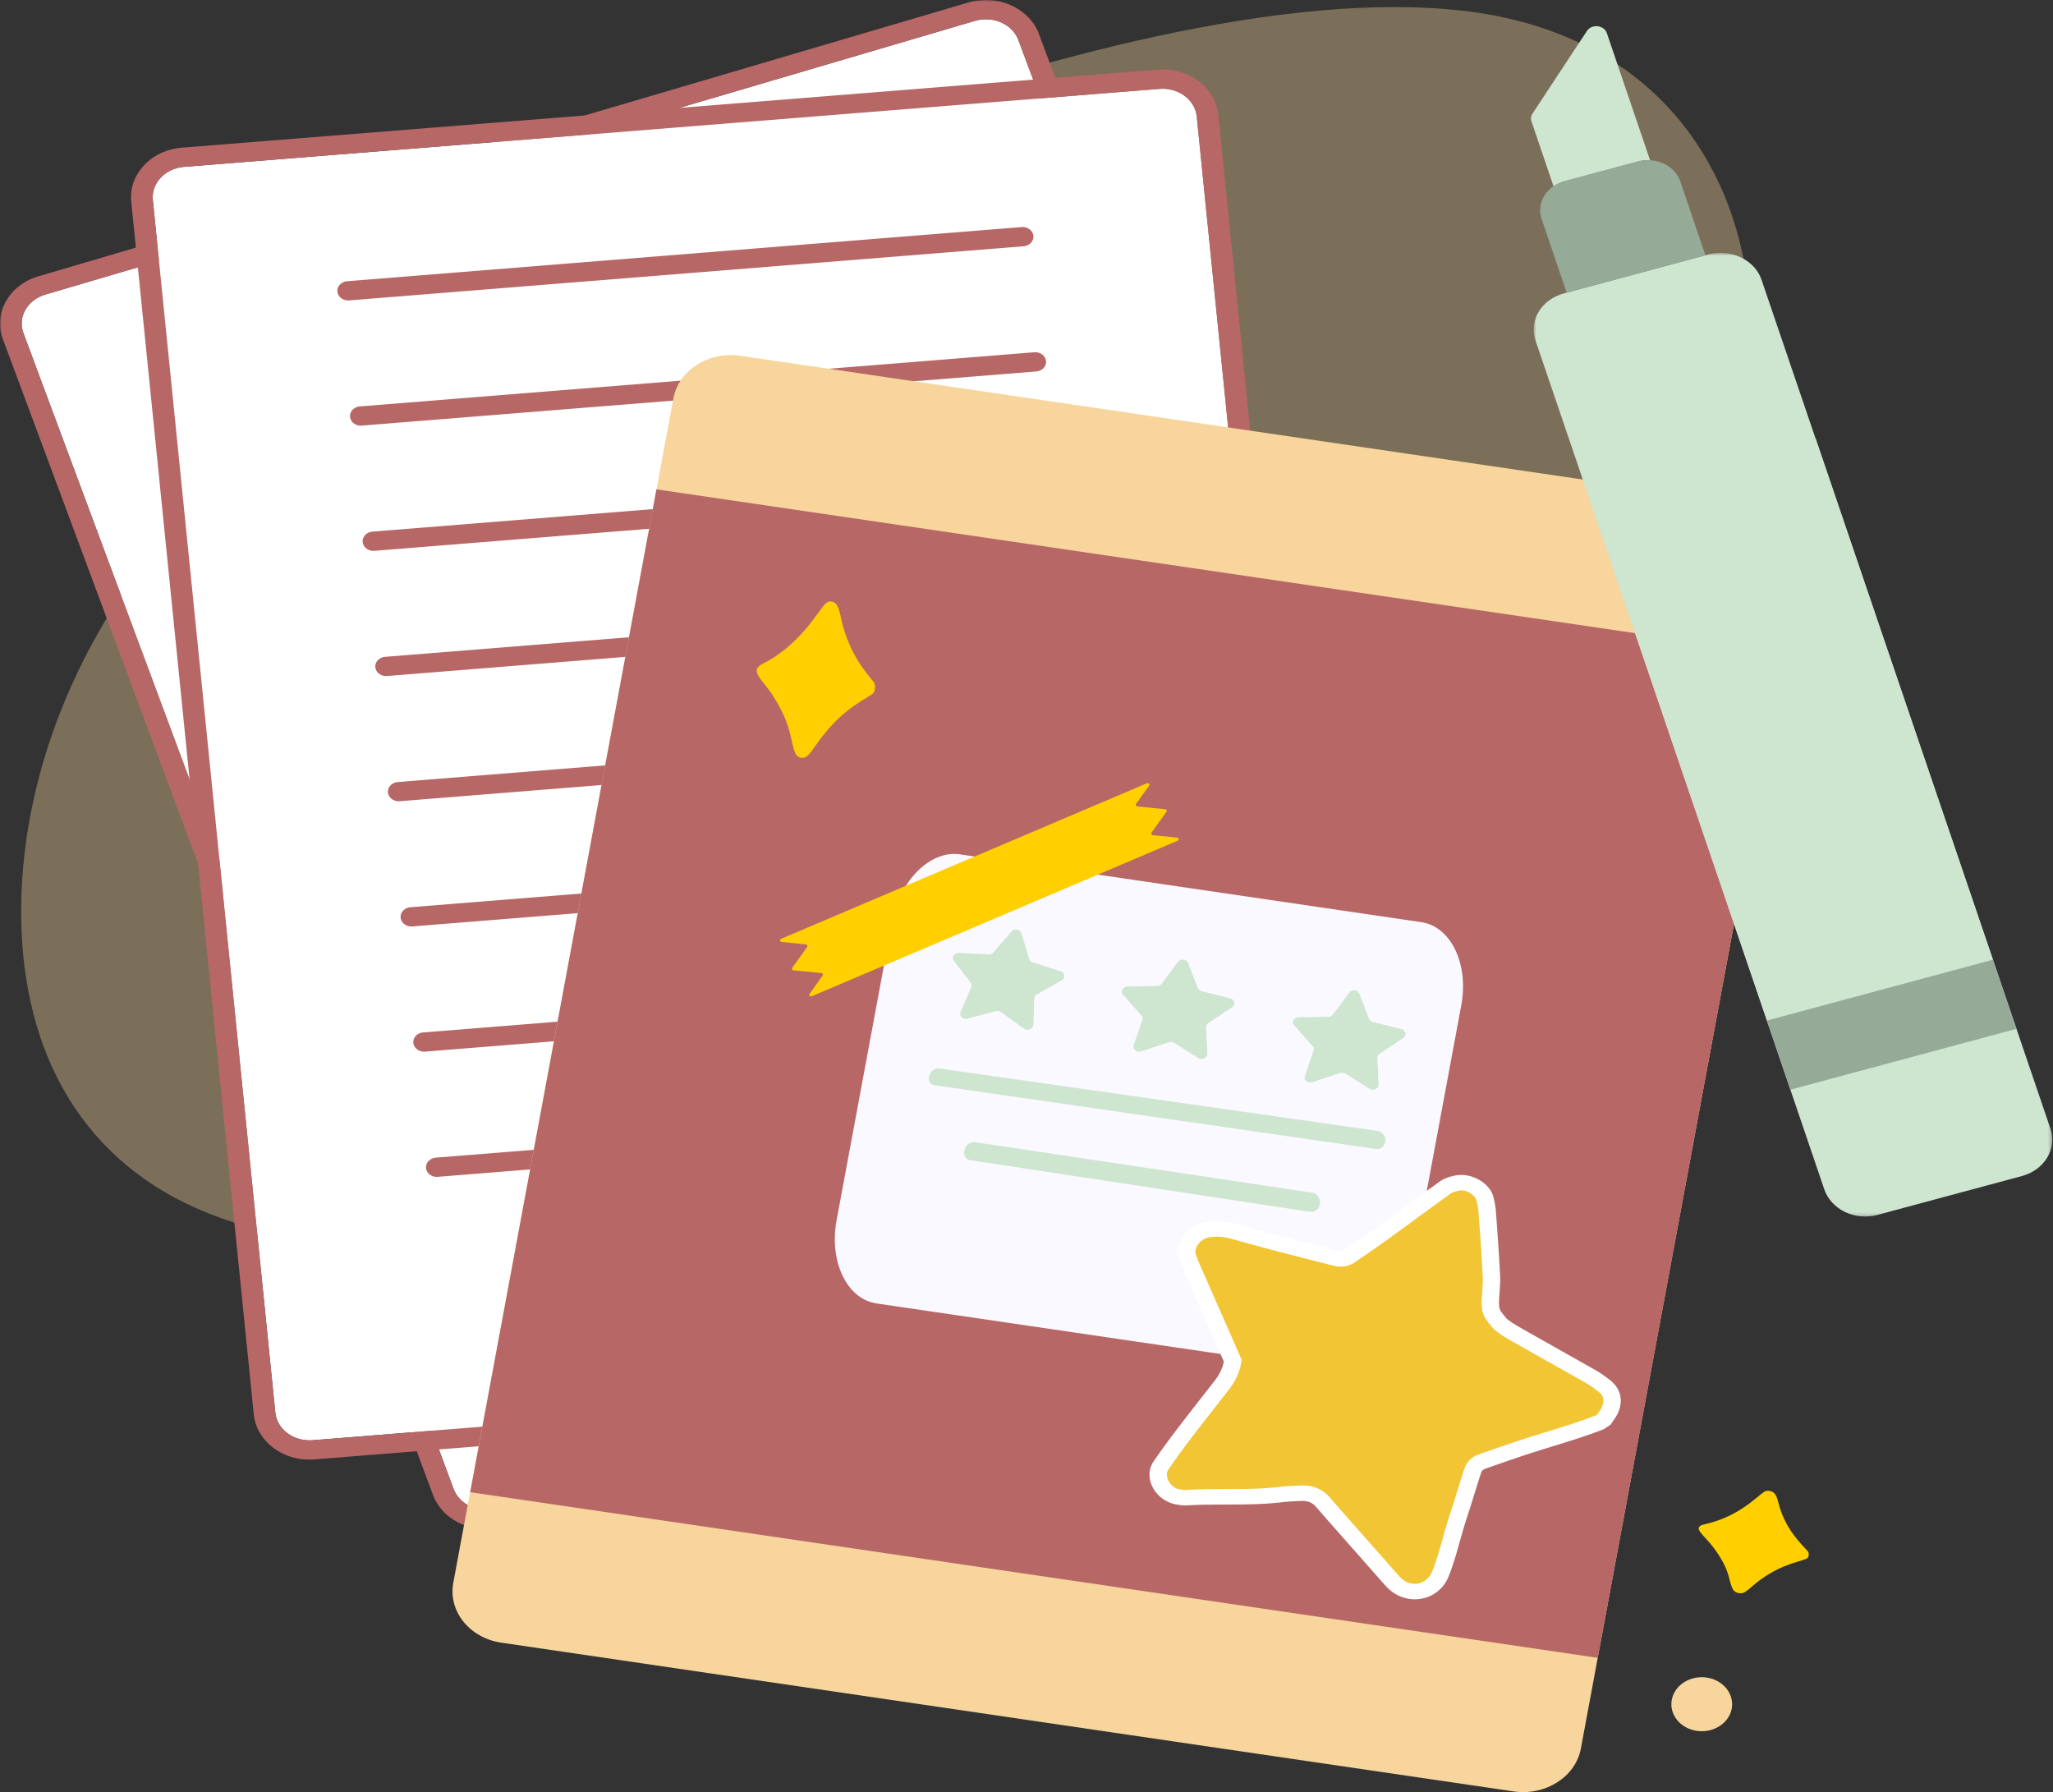 <svg width="582" height="508" fill="none" xmlns="http://www.w3.org/2000/svg"><rect width="100%" height="100%" fill="#333333" stroke="none"/><path opacity=".747" fill-rule="evenodd" clip-rule="evenodd" d="m465.223 197.923-1.26 2.566c-20.728 41.98-48.236 87.415-93.272 113.723-45.136 26.356-107.804 33.586-165.393 37.769l-3.519.252c-58.647 4.197-111.527 5.564-145.939-9.658-34.386-15.167-50.305-46.922-49.83-85.86.475-38.938 17.447-85.107 59.187-124.544 41.714-39.491 108.195-72.254 175.876-96.456C308.753 11.513 377.504-4.14 423.189 4.317c45.609 8.563 68.025 41.228 72.329 76.845 4.28 35.56-9.526 74.126-30.295 116.761Z" fill="#F7D59C" fill-opacity=".5"/><path fill-rule="evenodd" clip-rule="evenodd" d="m288.712 11.368 121.963 327.664c1.683 4.521-1.082 9.409-6.194 10.915l-263.587 77.609c-5.102 1.509-10.608-.962-12.294-5.473L6.637 94.415C4.954 89.906 7.723 85 12.835 83.492l263.573-77.59c5.122-1.506 10.628.956 12.304 5.467Z" fill="#fff"/><path fill-rule="evenodd" clip-rule="evenodd" d="M129.528 280.098c-1.044-.185-1.95-.859-2.316-1.825-.53-1.427.338-2.967 1.954-3.448l182.208-53.715c1.606-.472 3.352.306 3.883 1.734.53 1.427-.345 2.98-1.95 3.442L131.095 280.01a3.33 3.33 0 0 1-1.567.088ZM142.134 313.92c-1.044-.185-1.95-.859-2.316-1.822-.53-1.427.345-2.97 1.95-3.451l182.212-53.712c1.606-.465 3.338.306 3.872 1.734.541 1.427-.337 2.977-1.94 3.442l-182.211 53.721a3.275 3.275 0 0 1-1.567.088ZM116.939 246.266c-1.044-.184-1.95-.85-2.316-1.815-.53-1.437.338-2.977 1.954-3.458l182.208-53.715c1.606-.471 3.342.307 3.872 1.734.541 1.428-.334 2.98-1.939 3.443l-182.212 53.724a3.356 3.356 0 0 1-1.567.087ZM104.343 212.441c-1.044-.184-1.95-.859-2.316-1.821-.53-1.428.344-2.98 1.95-3.452l182.212-53.715c1.616-.471 3.341.31 3.882 1.737.531 1.428-.344 2.968-1.95 3.443L105.91 212.354a3.431 3.431 0 0 1-1.567.087ZM91.757 178.61c-1.043-.185-1.95-.859-2.315-1.821-.53-1.428.337-2.971 1.953-3.452l182.209-53.715c1.605-.472 3.341.306 3.872 1.737.541 1.427-.334 2.977-1.94 3.442L93.324 178.522a3.317 3.317 0 0 1-1.567.088ZM79.162 144.778c-1.044-.184-1.95-.849-2.316-1.811-.53-1.437.345-2.981 1.95-3.462l182.212-53.711c1.616-.475 3.342.306 3.883 1.733.53 1.428-.345 2.977-1.95 3.443L80.729 144.69a3.274 3.274 0 0 1-1.567.087ZM66.577 110.956c-1.044-.184-1.95-.859-2.316-1.824-.53-1.428.338-2.977 1.954-3.449l182.208-53.715c1.606-.471 3.341.307 3.882 1.734.531 1.428-.344 2.971-1.95 3.443L68.144 110.869a3.436 3.436 0 0 1-1.567.087ZM154.744 347.745c-1.044-.185-1.95-.859-2.316-1.815-.53-1.434.338-2.977 1.95-3.458l182.212-53.715c1.606-.462 3.341.306 3.882 1.734.531 1.43-.344 2.98-1.95 3.442l-182.211 53.724a3.306 3.306 0 0 1-1.567.088ZM202.583 371.183c-1.043-.184-1.95-.859-2.315-1.821-.53-1.428.337-2.971 1.95-3.452l111.742-32.935c1.616-.465 3.338.306 3.879 1.734.534 1.428-.344 2.977-1.95 3.442L204.15 371.096a3.315 3.315 0 0 1-1.567.087Z" fill="#B86767"/><mask id="a" style="mask-type:alpha" maskUnits="userSpaceOnUse" x="0" y="0" width="418" height="434"><path fill-rule="evenodd" clip-rule="evenodd" d="M0 0h417.312v433.454H0V0Z" fill="#fff"/></mask><g mask="url(#a)"><path fill-rule="evenodd" clip-rule="evenodd" d="M282.591.271a17.735 17.735 0 0 0-8.105.447l-263.587 77.6c-4.02 1.184-7.287 3.69-9.199 7.053-1.9 3.371-2.227 7.192-.885 10.756l121.952 327.677c1.792 4.783 6.363 8.381 11.946 9.381 2.691.472 5.499.325 8.116-.447l263.577-77.6c4.019-1.193 7.29-3.689 9.198-7.063 1.911-3.37 2.228-7.181.899-10.755L294.537 9.652c-1.781-4.798-6.363-8.39-11.946-9.38Zm-1.212 5.352c3.32.596 6.198 2.699 7.329 5.747l121.963 327.668c1.687 4.511-1.082 9.406-6.194 10.912L140.89 427.553c-1.666.49-3.366.559-4.965.278-3.317-.594-6.194-2.706-7.325-5.754L6.637 94.418c-1.676-4.52 1.082-9.415 6.194-10.924l263.587-77.59c1.662-.5 3.366-.569 4.961-.281Z" fill="#B86767"/></g><path fill-rule="evenodd" clip-rule="evenodd" d="m339.26 33.02 34.727 343.764c.481 4.739-3.475 8.944-8.833 9.375L88.613 408.257c-5.358.431-10.084-3.093-10.565-7.831L43.318 56.67c-.471-4.739 3.478-8.944 8.836-9.375l276.538-22.098c5.358-.422 10.094 3.083 10.568 7.822Z" fill="#fff"/><path fill-rule="evenodd" clip-rule="evenodd" d="M115.361 262.382c-.977-.393-1.676-1.237-1.785-2.243-.147-1.505 1.097-2.83 2.779-2.971l191.196-15.344c1.683-.125 3.169.981 3.327 2.487.148 1.49-1.092 2.821-2.786 2.952L116.907 262.61a3.458 3.458 0 0 1-1.546-.228ZM118.97 297.863c-.973-.393-1.683-1.224-1.792-2.243-.148-1.496 1.093-2.818 2.786-2.958l191.185-15.348c1.683-.121 3.173.981 3.328 2.481.151 1.496-1.093 2.827-2.787 2.958L120.516 298.1a3.325 3.325 0 0 1-1.546-.237ZM111.777 226.889c-.973-.394-1.683-1.234-1.792-2.24-.147-1.509 1.104-2.83 2.787-2.971l191.185-15.347c1.693-.122 3.173.981 3.338 2.49.147 1.487-1.104 2.82-2.787 2.952l-191.185 15.344a3.46 3.46 0 0 1-1.546-.228ZM108.19 191.399c-.973-.394-1.672-1.234-1.781-2.243-.158-1.506 1.093-2.827 2.776-2.968l191.195-15.347c1.694-.122 3.173.981 3.328 2.48.151 1.496-1.093 2.827-2.787 2.958l-191.185 15.348a3.483 3.483 0 0 1-1.546-.228ZM104.607 155.909c-.973-.394-1.673-1.237-1.782-2.243-.147-1.506 1.093-2.831 2.776-2.971l191.196-15.344c1.683-.125 3.172.98 3.33 2.486.148 1.49-1.096 2.821-2.789 2.952l-191.185 15.348a3.493 3.493 0 0 1-1.546-.228ZM101.026 120.415c-.977-.393-1.686-1.234-1.795-2.243-.148-1.505 1.103-2.83 2.789-2.967l191.185-15.348c1.694-.122 3.17.981 3.338 2.487.148 1.49-1.103 2.821-2.789 2.952l-191.182 15.347a3.435 3.435 0 0 1-1.546-.228ZM97.442 84.925c-.973-.393-1.683-1.237-1.791-2.243-.148-1.505 1.103-2.83 2.786-2.97l191.185-15.345c1.693-.125 3.173.981 3.338 2.487.147 1.49-1.104 2.82-2.787 2.952L98.988 85.153a3.456 3.456 0 0 1-1.546-.228ZM122.563 333.356c-.973-.396-1.683-1.227-1.781-2.243-.158-1.499 1.093-2.82 2.776-2.961l191.185-15.348c1.693-.121 3.173.981 3.338 2.481.147 1.496-1.093 2.83-2.786 2.961l-191.186 15.345a3.379 3.379 0 0 1-1.546-.235ZM163.141 365.879c-.974-.394-1.683-1.228-1.792-2.243-.148-1.497 1.103-2.821 2.786-2.962l117.248-9.406c1.683-.131 3.172.972 3.327 2.471.148 1.506-1.093 2.837-2.776 2.968l-117.247 9.409a3.457 3.457 0 0 1-1.546-.237Z" fill="#B86767"/><path fill-rule="evenodd" clip-rule="evenodd" d="M336.147 20.974c-2.491-1.016-5.27-1.437-8.007-1.219L51.602 41.857c-4.216.34-8.049 2.111-10.758 5-2.726 2.89-4.016 6.552-3.643 10.303l34.737 343.756c.503 5.029 4.04 9.462 9.22 11.564 2.501 1.016 5.27 1.428 8.007 1.209l276.538-22.092c4.226-.34 8.049-2.121 10.765-5.01 2.719-2.89 4.009-6.545 3.636-10.293l-34.73-343.765c-.51-5.03-4.048-9.462-9.227-11.555Zm-2.55 4.957c3.084 1.253 5.336 3.899 5.663 7.085l34.727 343.768c.485 4.739-3.475 8.944-8.833 9.372L88.617 408.257a10.86 10.86 0 0 1-4.905-.744c-3.085-1.252-5.34-3.879-5.664-7.087l-34.72-343.76c-.481-4.738 3.468-8.943 8.826-9.37l276.538-22.102c1.742-.137 3.418.14 4.905.737Z" fill="#B86767"/><path fill-rule="evenodd" clip-rule="evenodd" d="M448.15 495.706c-1.497 7.963-10.038 13.392-19.001 12.105l-287.075-42.178c-8.952-1.331-15.041-8.916-13.583-16.888l4.856-26.165.059-.322 4.058-21.795 53.433-287.52c1.448-7.981 9.986-13.395 18.948-12.099l232.061 34.085 41.118 6.035 13.889 2.049c8.963 1.341 15.048 8.9 13.594 16.897L448.15 495.706Z" fill="#F7D59C"/><path fill-rule="evenodd" clip-rule="evenodd" d="m133.29 422.986.228-1.19 52.576-283.081 279.71 41.097 39.917 5.861-52.79 284.265-319.641-46.952Z" fill="#B86767"/><path fill-rule="evenodd" clip-rule="evenodd" d="m379.261 388.692-130.757-19.208c-8.412-1.234-13.513-11.852-11.338-23.589l15.73-84.619c2.185-11.736 10.842-20.33 19.253-19.093l130.771 19.218c8.401 1.225 13.503 11.843 11.328 23.579l-15.73 84.619c-2.189 11.737-10.846 20.33-19.257 19.093Z" fill="#FAF9FF"/><path fill-rule="evenodd" clip-rule="evenodd" d="m505.729 185.676-39.92-5.861c4.008-18.843 8.017-27.18 17.216-38.848l13.888 2.049c8.963 1.331 15.049 8.9 13.59 16.897l-4.774 25.763Z" fill="#000F3F"/><path fill-rule="evenodd" clip-rule="evenodd" d="M264.301 307.435c-.815-.428-1.202-1.434-.865-2.506.383-1.312 1.673-2.224 2.874-2.055l124.208 17.693c1.304.185 2.298 1.481 2.189 2.89-.119 1.418-1.289 2.418-2.621 2.233l-125.185-18.071a1.694 1.694 0 0 1-.6-.184ZM274.37 328.661c-.857-.456-1.272-1.543-.956-2.699.383-1.399 1.715-2.383 2.955-2.199l95.675 14.341c1.332.2 2.305 1.575 2.136 3.074-.154 1.497-1.387 2.549-2.747 2.34l-96.445-14.657a1.713 1.713 0 0 1-.618-.2Z" fill="#CEE5D0"/><path fill-rule="evenodd" clip-rule="evenodd" d="M474.142 480.993c-1.3 4.073 1.349 8.303 5.931 9.459 4.571 1.156 9.328-1.209 10.639-5.264 1.289-4.064-1.36-8.303-5.931-9.468-4.571-1.15-9.339 1.209-10.639 5.273Z" fill="#F7D59C"/><path fill-rule="evenodd" clip-rule="evenodd" d="M247.284 196.744c-3.151 2.227-9.17 4.617-16.183 14.751-.622.912-1.272 1.824-2.048 2.621-1.086 1.121-2.828.912-3.517-.466-1.556-3.118-.731-7.488-6.286-16.247-3.257-5.142-7.062-7.235-2.954-9.294 10.262-5.135 15.473-14.585 17.651-16.959.935-1.015 2.6-.825 3.278.334.731 1.25.949 2.637 1.251 3.992 2.256 10.075 7.241 15.357 9.202 17.844.492.631.689 2.661-.394 3.424ZM511.985 441.917c-2.986 1.105-8.657 1.946-15.445 7.903-.601.534-1.229 1.068-1.978 1.515-1.036.622-2.66.244-3.271-.781-1.377-2.302-.502-5.157-5.484-11.808-2.917-3.905-6.423-5.807-2.534-6.673 9.694-2.155 14.774-7.884 16.861-9.209.907-.568 2.453-.225 3.054.641.66.946.818 1.908 1.075 2.873 1.873 7.123 6.423 11.353 8.165 13.271.453.49.58 1.893-.443 2.268Z" fill="#FFCF00"/><mask id="b" style="mask-type:alpha" maskUnits="userSpaceOnUse" x="434" y="71" width="148" height="274"><path fill-rule="evenodd" clip-rule="evenodd" d="M434.771 71.674h147.013v273.175H434.771V71.674Z" fill="#fff"/></mask><g mask="url(#b)"><path fill-rule="evenodd" clip-rule="evenodd" d="m573.163 333.372-40.932 11.012c-6.391 1.734-13.091-1.525-15.052-7.201L435.294 96.515c-1.932-5.623 1.645-11.624 8.036-13.339l.808-.219 39.319-10.599.808-.218c6.412-1.728 13.186 1.524 15.097 7.138l81.906 240.64c1.943 5.713-1.683 11.739-8.105 13.454Z" fill="#CEE5D0"/></g><path fill-rule="evenodd" clip-rule="evenodd" d="M443.452 51.39c-1.11.31-2.136.79-3.042 1.403l-6.254-18.368c-.267-.762-.148-1.55.295-2.224l7.269-11.046 8.144-12.352c1.35-2.102 4.877-1.724 5.664.597l11.732 34.512.523 1.506a11.148 11.148 0 0 0-3.419.359l-20.912 5.614ZM564.973 272.038l-42.995 11.574-21.066 5.682-48.588-142.707-1.732-5.117 19.313-5.21 44.786-12.027 50.282 147.805Z" fill="#CEE5D0"/><path fill-rule="evenodd" clip-rule="evenodd" d="m500.894 289.294 6.668 19.593 64.079-17.247-6.665-19.596-64.082 17.25ZM483.453 72.358l-39.319 10.6-7.101-20.893c-.099-.269-.158-.525-.225-.812a7.26 7.26 0 0 1-.042-3.121c.031-.21.091-.41.147-.628.06-.212.12-.403.197-.615.446-1.2 1.223-2.33 2.228-3.25.158-.13.333-.296.523-.446.176-.131.362-.281.552-.393.214-.15.453-.291.678-.438.176-.097.376-.203.573-.29.196-.107.404-.185.607-.263.355-.165.78-.306 1.184-.421l20.909-5.605a10.875 10.875 0 0 1 3.419-.359c3.9.21 7.385 2.53 8.58 6.06l4.911 14.47 2.179 6.404Z" fill="#95AB97"/><path fill-rule="evenodd" clip-rule="evenodd" d="M373.411 417.204c2.966.753 5.523 2.33 7.544 4.67a1880.46 1880.46 0 0 0 11.879 13.508l5.713 6.472c.699.806 1.409 1.628 2.157 2.409 1.901-3.39 2.758-6.501 3.633-9.609.622-2.225 1.251-4.452 1.971-6.648.738-2.199 1.416-4.417 2.108-6.623a328.689 328.689 0 0 1 2.017-6.385c1.054-3.164 3.548-5.588 7.034-6.807 3.91-1.383 7.821-2.758 11.77-4.064 2.512-.824 5.031-1.596 7.554-2.374 4.216-1.296 8.432-2.593 12.529-4.117.038-.072.088-.141.116-.209-.837-.641-1.557-1.175-2.344-1.622l-20.427-11.527c-1.968-1.121-3.939-2.277-5.692-3.617-1.447-1.131-2.463-2.462-3.282-3.54-2.48-3.251-2.649-6.297-2.589-8.331.032-.962.098-1.927.179-2.889.099-1.325.204-2.637.137-3.961-.256-5.414-.66-10.828-1.054-16.232l-.147-2.021c-.039-.484-.13-.956-.229-1.437-3.309 2.137-6.233 4.264-9.159 6.41l-7.86 5.714c-3.278 2.389-6.619 4.695-9.996 6.972-2.933 1.977-6.588 2.565-10.263 1.656a1919.9 1919.9 0 0 1-17.265-4.442c-2.691-.7-5.368-1.437-8.049-2.165l-3.988-1.094c-1.339-.343-2.61-.446-3.822-.237.414-.062.6.568.867 1.165l12.579 28.627-.131 1.084c-.509 3.889-1.967 7.282-4.606 10.643l-2.751 3.505a946.972 946.972 0 0 0-7.434 9.565 261.902 261.902 0 0 0-6.008 8.207c3.879-.113 7.603-.122 11.327-.138 5.211-.009 10.144-.028 15.031-.615 1.574-.191 3.169-.263 4.775-.341l.983-.043c1.845-.078 3.577.078 5.193.481Zm25.044 35.809a11.071 11.071 0 0 1-5.21-3.04c-.868-.884-1.694-1.831-2.512-2.774l-5.632-6.404c-4.002-4.511-8.001-9.022-11.95-13.57-1.17-1.365-2.403-1.84-4.402-1.759l-1.015.044c-1.318.069-2.65.122-3.96.278-5.534.669-11.018.684-16.32.694-3.623.009-7.259.018-10.871.237-.998.069-1.862-.053-2.435-.15-3.239-.378-5.899-2.252-7.308-4.861-1.349-2.524-1.289-5.301.169-7.419 2.224-3.233 4.56-6.413 6.953-9.559 2.474-3.23 4.982-6.438 7.505-9.653l2.737-3.501c1.479-1.875 2.326-3.612 2.74-5.617L335.262 359.4a24.211 24.211 0 0 1-.994-2.671c-.633-2.024-.208-4.302 1.163-6.254a9.726 9.726 0 0 1 6.254-4.011c2.796-.49 5.533-.306 8.597.462l4.009 1.097c2.649.718 5.277 1.437 7.93 2.137a1936.66 1936.66 0 0 0 17.156 4.414c.907.228 1.328.018 1.655-.21a367.711 367.711 0 0 0 9.732-6.788l7.818-5.685c3.172-2.331 6.345-4.652 9.546-6.948 1.398-1.006 3.032-1.443 4.451-1.734 2.119-.418 4.55.019 6.669 1.2 2.136 1.203 3.633 2.996 4.114 4.898.316 1.278.583 2.531.682 3.818l.147 2.008c.404 5.473.798 10.949 1.065 16.432.077 1.637-.032 3.267-.158 4.914-.06.849-.13 1.69-.148 2.539-.038 1.34.137 2.199.58 2.777.868 1.147 1.43 1.884 1.901 2.253 1.388 1.068 2.976 1.961 4.539 2.855l20.438 11.536c1.36.778 2.6 1.69 3.823 2.627 3.271 2.487 4.047 5.886 2.403 9.522-.334.737-.777 1.403-1.272 2.112l-.805 1.155-1.893 1.263c-4.768 1.864-9.701 3.389-14.655 4.913-2.452.763-4.915 1.515-7.347 2.312-3.882 1.287-7.743 2.637-11.584 3.986-.66.238-1.004.569-1.191 1.131-.688 2.084-1.331 4.167-1.981 6.254-.706 2.268-1.406 4.529-2.147 6.779-.699 2.068-1.279 4.179-1.869 6.282-.945 3.37-1.901 6.754-3.201 10.037-1.349 3.408-4.276 5.782-7.852 6.379a10.416 10.416 0 0 1-4.382-.178Z" fill="#fff"/><path fill-rule="evenodd" clip-rule="evenodd" d="M352 385.443c-4.108-9.346-8.138-18.483-12.147-27.618-.323-.737-.6-1.499-.836-2.261-.59-1.928 1.328-4.395 3.623-4.798 2.118-.369 4.177-.204 6.208.34 3.998 1.087 7.976 2.209 11.984 3.258a2199.763 2199.763 0 0 0 17.206 4.414c2.129.544 4.198.263 5.969-.918a368.469 368.469 0 0 0 9.859-6.885c5.804-4.189 11.545-8.444 17.356-12.624.661-.471 1.596-.69 2.453-.865 1.82-.378 4.469 1.156 4.873 2.774.267 1.034.502 2.096.573 3.146.453 6.113.917 12.236 1.212 18.359.116 2.368-.236 4.767-.306 7.141-.06 1.89.207 3.748 1.437 5.36.829 1.087 1.645 2.234 2.741 3.084 1.563 1.218 3.348 2.233 5.108 3.239 6.806 3.864 13.643 7.666 20.449 11.536 1.251.719 2.382 1.597 3.517 2.462 1.366 1.034 1.633 2.496.787 4.364-.324.718-.868 1.365-1.378 2.152-7.055 2.771-14.479 4.739-21.737 7.142-3.911 1.287-7.8 2.645-11.683 4.02-2.069.728-3.485 2.084-4.107 3.967-1.419 4.327-2.688 8.691-4.125 13.017-1.774 5.342-2.905 10.837-4.996 16.116-1.584 4.024-6.155 4.767-9.061 1.762-1.17-1.209-2.235-2.496-3.338-3.748-5.537-6.283-11.109-12.518-16.587-18.834-2.217-2.559-5.052-3.618-8.569-3.452-1.792.087-3.595.141-5.376.353-8.924 1.075-17.919.35-26.871.909-.58.034-1.18-.097-1.771-.166-2.543-.306-4.592-3.68-3.25-5.616 2.175-3.177 4.469-6.298 6.816-9.381 3.356-4.396 6.806-8.75 10.221-13.12 1.901-2.437 3.282-5.064 3.746-8.629Z" fill="#F2C535"/><path fill-rule="evenodd" clip-rule="evenodd" d="m368.159 288.351 8.369-.113c.534-.009 1.036-.246 1.331-.649l4.638-6.201c.738-.991 2.453-.797 2.888.334l2.706 7.051c.179.446.583.796 1.103.918l8.056 2.009c1.304.321 1.616 1.821.545 2.549l-6.7 4.467c-.422.287-.668.743-.64 1.209l.344 7.444c.06 1.199-1.458 1.937-2.55 1.243l-6.855-4.283a1.783 1.783 0 0 0-1.507-.165l-7.839 2.593c-1.261.403-2.512-.641-2.119-1.787l2.463-7.113c.148-.456.05-.947-.284-1.325l-5.193-5.832c-.836-.947-.106-2.321 1.244-2.349ZM319.606 279.635l8.369-.122c.534 0 1.036-.246 1.331-.64l4.638-6.201c.741-.99 2.453-.8 2.888.331l2.709 7.051c.176.447.58.79 1.103.912l8.064 2.015c1.293.325 1.605 1.821.534 2.54l-6.69 4.476c-.432.291-.667.744-.65 1.209l.344 7.444c.06 1.203-1.454 1.928-2.55 1.247l-6.855-4.286a1.772 1.772 0 0 0-1.497-.166l-7.849 2.593c-1.261.403-2.512-.637-2.119-1.787l2.463-7.113c.158-.456.05-.946-.284-1.321l-5.193-5.836c-.836-.943-.099-2.321 1.244-2.346ZM271.872 270.123l8.362.412c.534.025 1.043-.184 1.37-.562l5.123-5.885c.826-.947 2.512-.647 2.856.509l2.147 7.201c.127.453.513.83 1.015.99l7.878 2.511c1.272.403 1.468 1.928.344 2.578l-7.041 4.036c-.453.256-.72.693-.738 1.165l-.246 7.447c-.049 1.19-1.605 1.831-2.652 1.068l-6.5-4.695a1.795 1.795 0 0 0-1.476-.272l-8.039 2.094c-1.289.334-2.452-.797-1.967-1.909l3.021-6.948c.197-.437.13-.937-.175-1.33l-4.719-6.148c-.748-.99.098-2.331 1.437-2.262Z" fill="#CEE5D0"/><path fill-rule="evenodd" clip-rule="evenodd" d="M233.105 275.965c.186.15.228.387.087.587l-3.682 5.167c-.295.422.176.887.65.675l103.693-44.087c.481-.2.365-.813-.169-.875l-6.134-.612-.72-.078c-.373-.038-.58-.432-.383-.719l4.233-5.913c.208-.297 0-.684-.393-.719l-7.828-.781c-.376-.05-.583-.437-.397-.718l3.714-5.186c.288-.394-.187-.875-.668-.665l-103.693 44.087c-.288.122-.365.412-.246.621.116.097.215.169.302.219.05.019.081.044.13.044l6.834.693c.387.035.601.422.387.719a131.294 131.294 0 0 1-2.397 3.345l-1.595 2.215c-.007.028-.007.044-.007.044l-.218.3a.325.325 0 0 0-.07.306l-.01.025c.021.184.207.369.463.397 2.179.243 3.862.365 5.112.496l2.267.228c.028.01.049 0 .049.019l.393.035c.12 0 .236.053.296.131Z" fill="#FFCF00"/></svg>